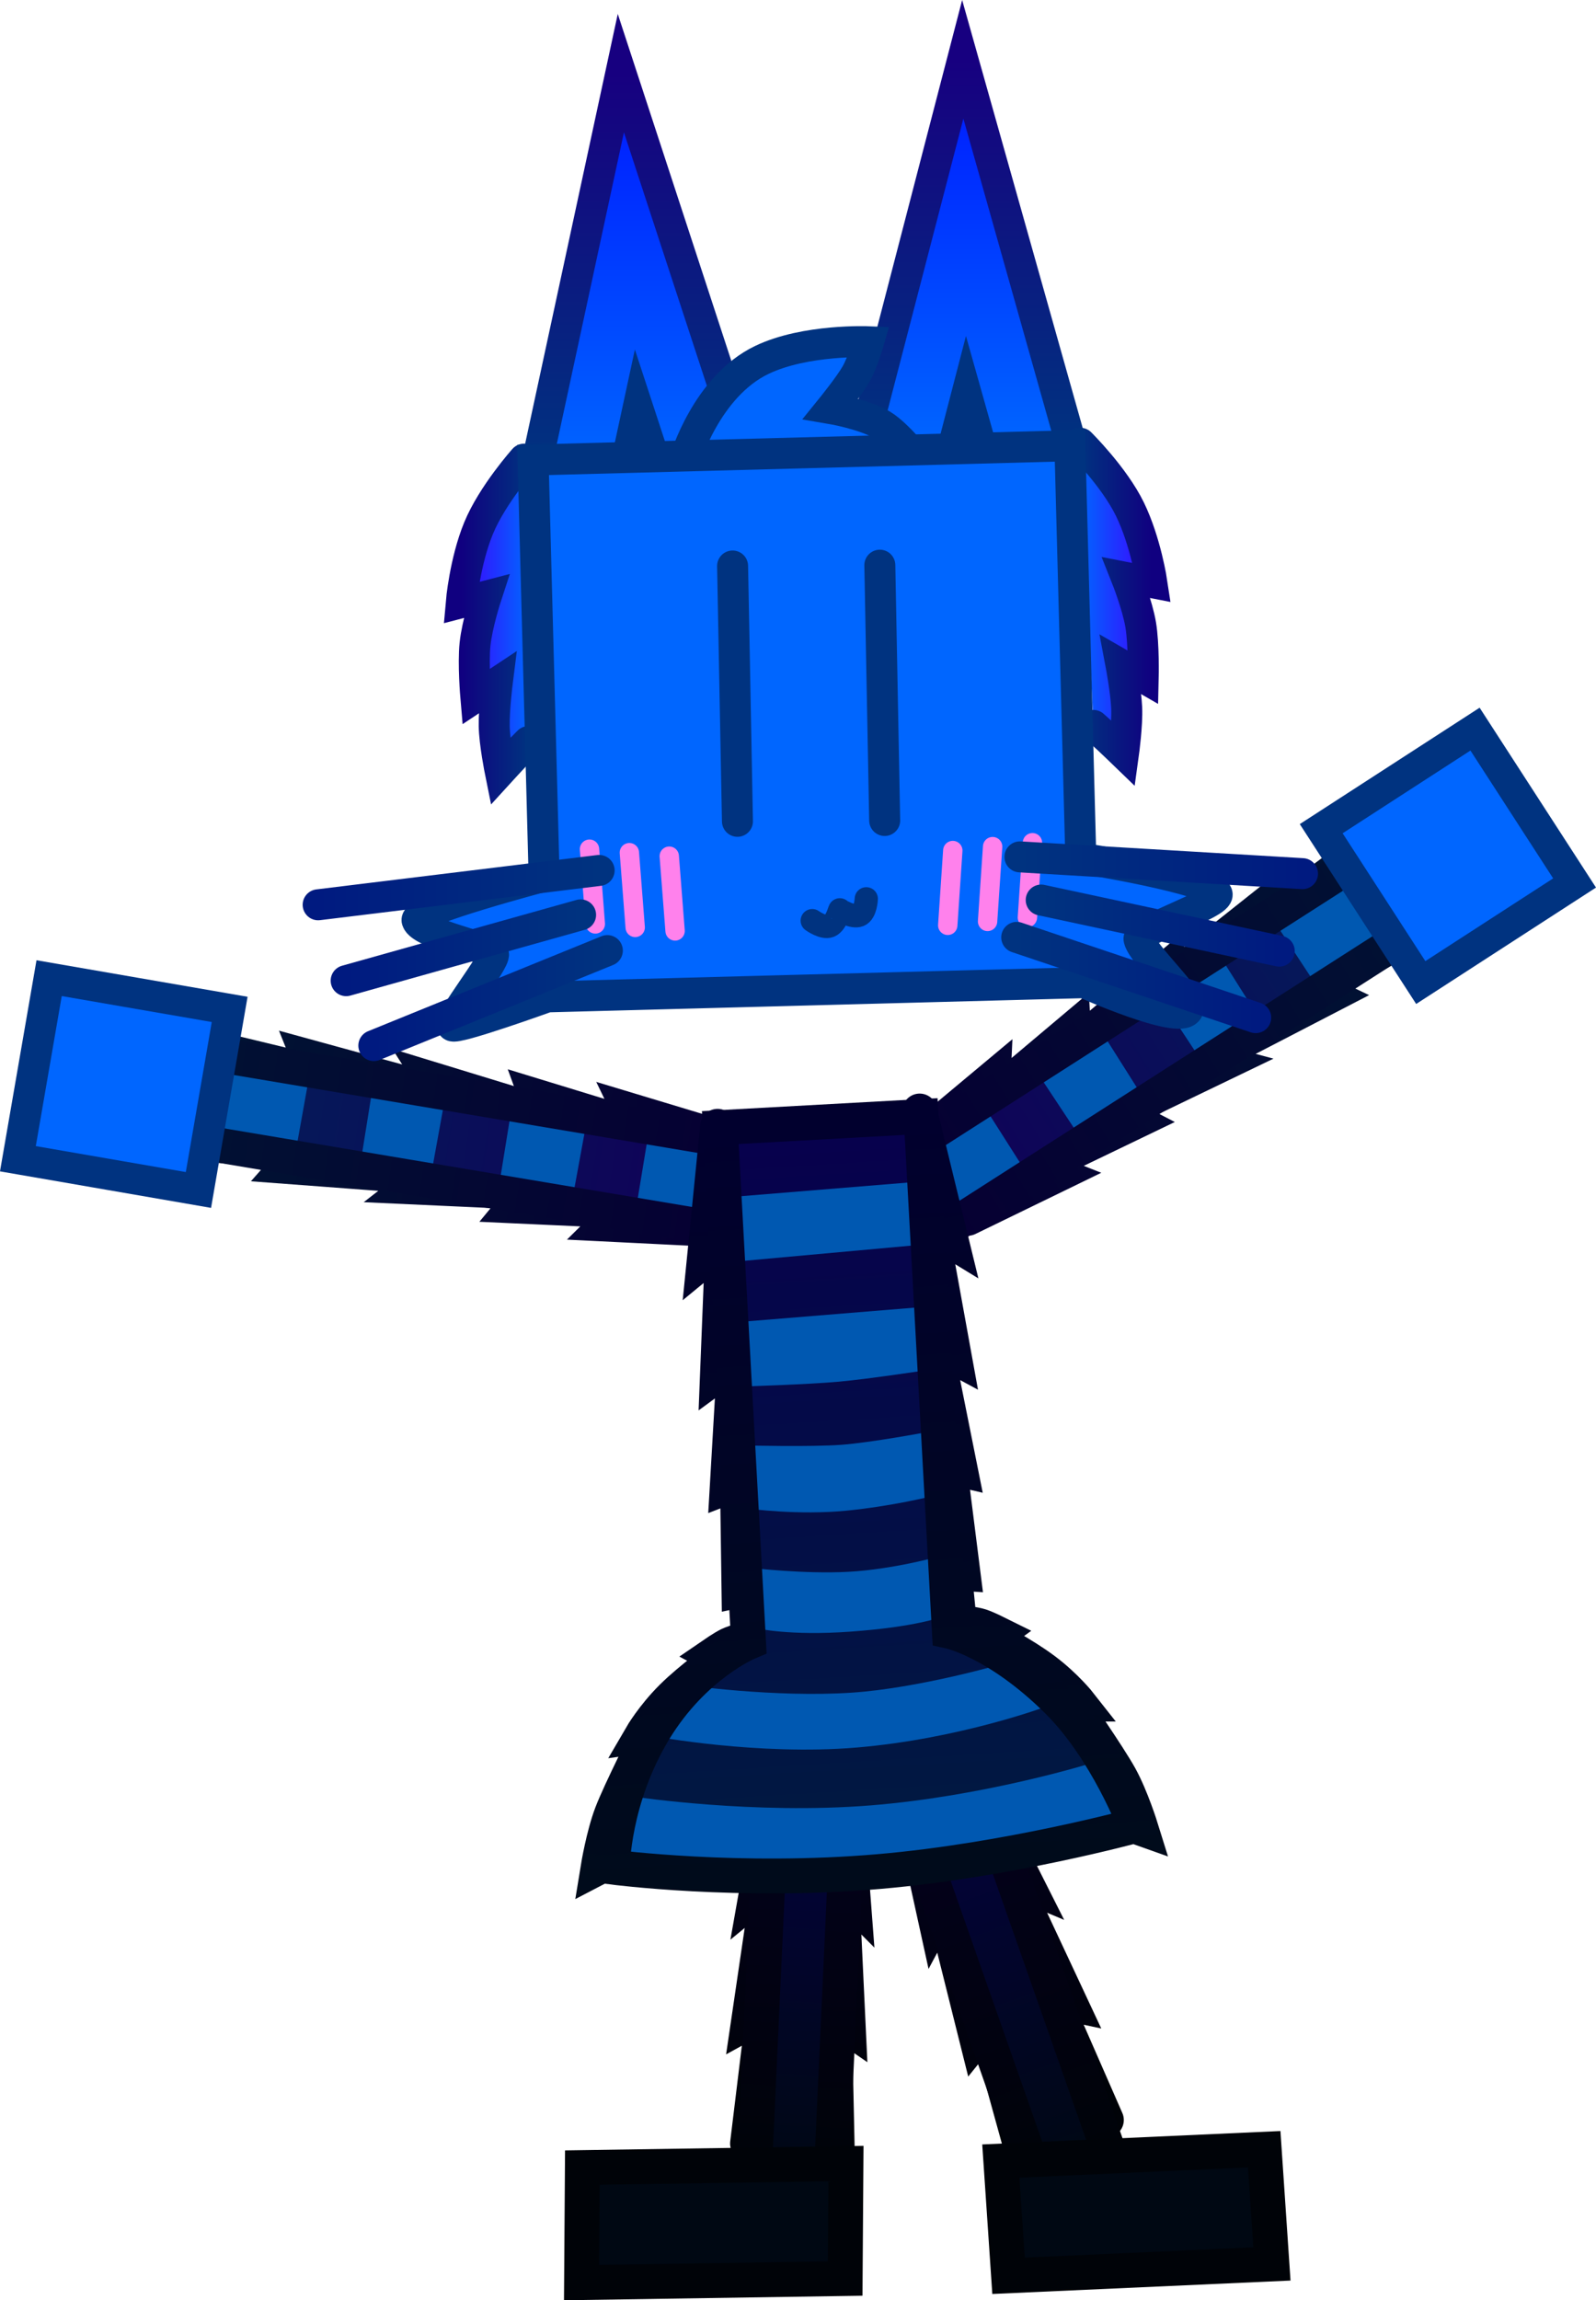 <svg version="1.1" xmlns="http://www.w3.org/2000/svg" xmlns:xlink="http://www.w3.org/1999/xlink" width="103.022" height="148.451" viewBox="0,0,103.022,148.451"><defs><linearGradient x1="242.409" y1="210.072" x2="253.976" y2="242.651" gradientUnits="userSpaceOnUse" id="color-1"><stop offset="0" stop-color="#050027"/><stop offset="1" stop-color="#000308"/></linearGradient><linearGradient x1="248.545" y1="207.84" x2="260.112" y2="240.419" gradientUnits="userSpaceOnUse" id="color-2"><stop offset="0" stop-color="#050027"/><stop offset="1" stop-color="#000308"/></linearGradient><linearGradient x1="245.436" y1="209.003" x2="258.061" y2="244.56" gradientUnits="userSpaceOnUse" id="color-3"><stop offset="0" stop-color="#050052"/><stop offset="1" stop-color="#000813"/></linearGradient><linearGradient x1="245.436" y1="209.003" x2="258.061" y2="244.56" gradientUnits="userSpaceOnUse" id="color-4"><stop offset="0" stop-color="#050027"/><stop offset="1" stop-color="#000308"/></linearGradient><linearGradient x1="244.761" y1="207.841" x2="243.046" y2="242.37" gradientUnits="userSpaceOnUse" id="color-5"><stop offset="0" stop-color="#050027"/><stop offset="1" stop-color="#000308"/></linearGradient><linearGradient x1="238.243" y1="207.467" x2="236.528" y2="241.996" gradientUnits="userSpaceOnUse" id="color-6"><stop offset="0" stop-color="#050027"/><stop offset="1" stop-color="#000308"/></linearGradient><linearGradient x1="241.554" y1="207.686" x2="239.683" y2="245.373" gradientUnits="userSpaceOnUse" id="color-7"><stop offset="0" stop-color="#050052"/><stop offset="1" stop-color="#000813"/></linearGradient><linearGradient x1="241.554" y1="207.686" x2="239.683" y2="245.373" gradientUnits="userSpaceOnUse" id="color-8"><stop offset="0" stop-color="#050027"/><stop offset="1" stop-color="#000308"/></linearGradient><linearGradient x1="234.23" y1="184.434" x2="200.165" y2="178.543" gradientUnits="userSpaceOnUse" id="color-9"><stop offset="0" stop-color="#060033"/><stop offset="1" stop-color="#001433"/></linearGradient><linearGradient x1="235.6" y1="177.277" x2="201.534" y2="171.386" gradientUnits="userSpaceOnUse" id="color-10"><stop offset="0" stop-color="#060033"/><stop offset="1" stop-color="#001433"/></linearGradient><linearGradient x1="235.824" y1="180.594" x2="194.627" y2="174.437" gradientUnits="userSpaceOnUse" id="color-11"><stop offset="0" stop-color="#110058"/><stop offset="1" stop-color="#00235a"/></linearGradient><linearGradient x1="235.824" y1="180.594" x2="194.627" y2="174.437" gradientUnits="userSpaceOnUse" id="color-12"><stop offset="0" stop-color="#060033"/><stop offset="1" stop-color="#001433"/></linearGradient><linearGradient x1="251.384" y1="183.663" x2="280.408" y2="164.881" gradientUnits="userSpaceOnUse" id="color-13"><stop offset="0" stop-color="#060033"/><stop offset="1" stop-color="#001433"/></linearGradient><linearGradient x1="247.316" y1="177.617" x2="276.341" y2="158.835" gradientUnits="userSpaceOnUse" id="color-14"><stop offset="0" stop-color="#060033"/><stop offset="1" stop-color="#001433"/></linearGradient><linearGradient x1="248.412" y1="180.756" x2="283.892" y2="158.932" gradientUnits="userSpaceOnUse" id="color-15"><stop offset="0" stop-color="#110058"/><stop offset="1" stop-color="#00235a"/></linearGradient><linearGradient x1="248.412" y1="180.756" x2="283.892" y2="158.932" gradientUnits="userSpaceOnUse" id="color-16"><stop offset="0" stop-color="#060033"/><stop offset="1" stop-color="#001433"/></linearGradient><linearGradient x1="251.115" y1="108.256" x2="251.115" y2="133.395" gradientUnits="userSpaceOnUse" id="color-17"><stop offset="0" stop-color="#0017ff"/><stop offset="1" stop-color="#0066ff"/></linearGradient><linearGradient x1="251.115" y1="108.256" x2="251.115" y2="133.395" gradientUnits="userSpaceOnUse" id="color-18"><stop offset="0" stop-color="#170080"/><stop offset="1" stop-color="#003380"/></linearGradient><linearGradient x1="229.859" y1="109.148" x2="229.859" y2="134.68" gradientUnits="userSpaceOnUse" id="color-19"><stop offset="0" stop-color="#0017ff"/><stop offset="1" stop-color="#0066ff"/></linearGradient><linearGradient x1="229.859" y1="109.148" x2="229.859" y2="134.68" gradientUnits="userSpaceOnUse" id="color-20"><stop offset="0" stop-color="#170080"/><stop offset="1" stop-color="#003380"/></linearGradient><linearGradient x1="258.334" y1="143.043" x2="262.958" y2="143.043" gradientUnits="userSpaceOnUse" id="color-21"><stop offset="0" stop-color="#0066ff"/><stop offset="1" stop-color="#3f00ff"/></linearGradient><linearGradient x1="258.334" y1="143.043" x2="262.958" y2="143.043" gradientUnits="userSpaceOnUse" id="color-22"><stop offset="0" stop-color="#003380"/><stop offset="1" stop-color="#100080"/></linearGradient><linearGradient x1="218.377" y1="144.137" x2="222.721" y2="144.137" gradientUnits="userSpaceOnUse" id="color-23"><stop offset="0" stop-color="#3f00ff"/><stop offset="1" stop-color="#0066ff"/></linearGradient><linearGradient x1="218.377" y1="144.137" x2="222.721" y2="144.137" gradientUnits="userSpaceOnUse" id="color-24"><stop offset="0" stop-color="#100080"/><stop offset="1" stop-color="#003380"/></linearGradient><linearGradient x1="212.734" y1="168.841" x2="227.807" y2="168.841" gradientUnits="userSpaceOnUse" id="color-25"><stop offset="0" stop-color="#001a80"/><stop offset="1" stop-color="#003380"/></linearGradient><linearGradient x1="210.948" y1="165.594" x2="226.08" y2="165.594" gradientUnits="userSpaceOnUse" id="color-26"><stop offset="0" stop-color="#001a80"/><stop offset="1" stop-color="#003380"/></linearGradient><linearGradient x1="209.14" y1="161.712" x2="227.277" y2="161.712" gradientUnits="userSpaceOnUse" id="color-27"><stop offset="0" stop-color="#001a80"/><stop offset="1" stop-color="#003380"/></linearGradient><linearGradient x1="254.233" y1="167.513" x2="269.658" y2="167.513" gradientUnits="userSpaceOnUse" id="color-28"><stop offset="0" stop-color="#003380"/><stop offset="1" stop-color="#001a80"/></linearGradient><linearGradient x1="255.813" y1="164.162" x2="271.179" y2="164.162" gradientUnits="userSpaceOnUse" id="color-29"><stop offset="0" stop-color="#003380"/><stop offset="1" stop-color="#001a80"/></linearGradient><linearGradient x1="254.439" y1="160.269" x2="272.679" y2="160.269" gradientUnits="userSpaceOnUse" id="color-30"><stop offset="0" stop-color="#003380"/><stop offset="1" stop-color="#001a80"/></linearGradient><linearGradient x1="252.229" y1="175.933" x2="259.014" y2="224.228" gradientUnits="userSpaceOnUse" id="color-31"><stop offset="0" stop-color="#01002e"/><stop offset="1" stop-color="#000b1b"/></linearGradient><linearGradient x1="230.675" y1="177.515" x2="230.675" y2="226.284" gradientUnits="userSpaceOnUse" id="color-32"><stop offset="0" stop-color="#01002e"/><stop offset="1" stop-color="#000b1b"/></linearGradient><linearGradient x1="241.893" y1="176.811" x2="244.875" y2="224.504" gradientUnits="userSpaceOnUse" id="color-33"><stop offset="0" stop-color="#07004d"/><stop offset="1" stop-color="#001a41"/></linearGradient><linearGradient x1="241.825" y1="176.776" x2="244.857" y2="225.262" gradientUnits="userSpaceOnUse" id="color-34"><stop offset="0" stop-color="#01002e"/><stop offset="1" stop-color="#000b1b"/></linearGradient></defs><g transform="translate(-188.603,-104.428)"><g data-paper-data="{&quot;isPaintingLayer&quot;:true}" fill-rule="nonzero" stroke-linejoin="miter" stroke-miterlimit="10" stroke-dasharray="" stroke-dashoffset="0" style="mix-blend-mode: normal"><g><path d="M254.571,243.236l-2.243,-8.11l-0.684,0.849l-2.156,-8.633l-0.501,0.936l-1.587,-7.244l-0.751,0.873l-1.463,-6.681l-0.703,1.008l-1.41,-6.321" data-paper-data="{&quot;index&quot;:null}" fill="none" stroke="url(#color-1)" stroke-width="2.25" stroke-linecap="round"/><path d="M247.929,208.135l2.891,5.795l-1.181,-0.339l3.078,6.108l-1.134,-0.204l3.337,6.622l-0.979,-0.41l3.771,8.06l-1.066,-0.228l3.374,7.708" data-paper-data="{&quot;index&quot;:null}" fill="none" stroke="url(#color-2)" stroke-width="2.25" stroke-linecap="round"/><path d="M255.657,245.414l-12.469,-35.525l4.652,-1.739l12.469,35.525z" data-paper-data="{&quot;index&quot;:null}" fill="url(#color-3)" stroke="#003380" stroke-width="0" stroke-linecap="butt"/><path d="M255.657,245.414l-12.469,-35.525l4.652,-1.739l12.469,35.525z" data-paper-data="{&quot;index&quot;:null}" fill="none" stroke="url(#color-4)" stroke-width="2.25" stroke-linecap="butt"/><path d="M253.816,251.301l-0.499,-7.404l17.001,-0.765l0.499,7.404z" data-paper-data="{&quot;index&quot;:null}" fill="#000813" stroke="#003380" stroke-width="0" stroke-linecap="butt"/><path d="M253.705,251.3l-0.499,-7.404l17.001,-0.765l0.499,7.404z" data-paper-data="{&quot;index&quot;:null}" fill="none" stroke="#000308" stroke-width="2.25" stroke-linecap="butt"/></g><g><path d="M244.08,207.878l0.466,6.46l-0.963,-0.763l0.519,6.82l-0.97,-0.62l0.562,7.394l-0.749,-0.752l0.417,8.889l-0.899,-0.617l0.183,8.412" data-paper-data="{&quot;index&quot;:null}" fill="none" stroke="url(#color-5)" stroke-width="2.25" stroke-linecap="round"/><path d="M236.855,242.763l1.016,-8.353l-0.956,0.525l1.295,-8.804l-0.82,0.674l1.292,-7.302l-1.027,0.521l1.193,-6.735l-1.034,0.664l1.104,-6.382" data-paper-data="{&quot;index&quot;:null}" fill="none" stroke="url(#color-6)" stroke-width="2.25" stroke-linecap="round"/><path d="M237.275,245.17l1.732,-37.61l4.955,0.329l-1.732,37.61z" data-paper-data="{&quot;index&quot;:null}" fill="url(#color-7)" stroke="#003380" stroke-width="0" stroke-linecap="butt"/><path d="M237.275,245.17l1.732,-37.61l4.955,0.329l-1.732,37.61z" data-paper-data="{&quot;index&quot;:null}" fill="none" stroke="url(#color-8)" stroke-width="2.25" stroke-linecap="butt"/><path d="M226.031,251.744l0.052,-7.421l17.017,-0.26l-0.052,7.421z" data-paper-data="{&quot;index&quot;:null}" fill="#000813" stroke="#003380" stroke-width="0" stroke-linecap="butt"/><path d="M226.142,251.737l0.052,-7.421l17.017,-0.26l-0.052,7.421z" data-paper-data="{&quot;index&quot;:null}" fill="none" stroke="#000308" stroke-width="2.25" stroke-linecap="butt"/></g><g><path d="M234.276,183.753l-6.468,-0.321l0.874,-0.864l-6.833,-0.312l0.733,-0.888l-7.408,-0.339l0.838,-0.653l-8.874,-0.665l0.721,-0.818l-7.616,-0.81" data-paper-data="{&quot;index&quot;:null}" fill="none" stroke="url(#color-9)" stroke-width="2.25" stroke-linecap="round"/><path d="M201.455,171.844l7.446,1.795l-0.405,-1.012l8.582,2.354l-0.57,-0.896l7.091,2.169l-0.393,-1.083l6.54,2.001l-0.533,-1.107l6.201,1.87" fill="none" stroke="url(#color-10)" stroke-width="2.25" stroke-linecap="round"/><path d="M194.257,176.909l0.952,-5.67l40.984,6.883l-0.952,5.67z" data-paper-data="{&quot;index&quot;:null}" fill="url(#color-11)" stroke="#003380" stroke-width="0" stroke-linecap="butt"/><path d="M235.793,178.853l-0.558,4.057l-5.558,-0.581l0.744,-4.512z" fill="#0058b1" stroke="none" stroke-width="0" stroke-linecap="round"/><path d="M226.372,177.348l-0.74,4.03l-4.778,-0.659l0.699,-4.323z" fill="#0058b1" stroke="none" stroke-width="0" stroke-linecap="round"/><path d="M208.542,174.001l-0.759,4.222l-5.923,-0.83l1.047,-4.466z" fill="#0058b1" stroke="none" stroke-width="0" stroke-linecap="round"/><path d="M217.292,175.503l-0.749,4.126l-4.635,-0.345l0.754,-4.705z" fill="#0058b1" stroke="none" stroke-width="0" stroke-linecap="round"/><path d="M194.257,176.909l0.952,-5.67l40.984,6.883l-0.952,5.67z" data-paper-data="{&quot;index&quot;:null}" fill="none" stroke="url(#color-12)" stroke-width="2.25" stroke-linecap="butt"/><path d="M189.647,179.232l2.016,-11.654l11.654,2.016l-2.016,11.654z" data-paper-data="{&quot;index&quot;:null}" fill="#0066ff" stroke="#003380" stroke-width="0" stroke-linecap="butt"/><path d="M189.758,179.209l2.016,-11.654l11.654,2.016l-2.016,11.654z" data-paper-data="{&quot;index&quot;:null}" fill="none" stroke="#003380" stroke-width="2" stroke-linecap="butt"/></g><g data-paper-data="{&quot;index&quot;:null}"><path d="M280.156,164.491l-6.688,3.732l0.984,0.469l-7.902,4.092l1.027,0.272l-6.681,3.217l1.023,0.529l-6.163,2.967l1.143,0.452l-5.824,2.833" data-paper-data="{&quot;index&quot;:null}" fill="none" stroke="url(#color-13)" stroke-width="2.25" stroke-linecap="round"/><path d="M247.745,178.148l4.97,-4.152l-0.056,1.228l5.231,-4.406l0.064,1.15l5.672,-4.777l-0.173,1.048l6.97,-5.532l0.025,1.09l6.145,-4.572" fill="none" stroke="url(#color-14)" stroke-width="2.25" stroke-linecap="round"/><path d="M250.202,183.469l-3.1,-4.842l34.999,-22.409l3.1,4.842z" data-paper-data="{&quot;index&quot;:null}" fill="url(#color-15)" stroke="#003380" stroke-width="0" stroke-linecap="butt"/><path d="M252.294,176.082l2.454,3.858l-4.885,2.715l-2.105,-3.513z" fill="#0058b1" stroke="none" stroke-width="0" stroke-linecap="round"/><path d="M259.891,171.296l2.339,3.702l-4.136,2.48l-2.262,-3.416z" fill="#0058b1" stroke="none" stroke-width="0" stroke-linecap="round"/><path d="M275.683,160.79l2.715,3.698l-5.123,3.087l-2.354,-3.586z" fill="#0058b1" stroke="none" stroke-width="0" stroke-linecap="round"/><path d="M267.358,166.137l2.54,4.032l-4.128,2.136l-2.308,-3.501z" fill="#0058b1" stroke="none" stroke-width="0" stroke-linecap="round"/><path d="M250.202,183.469l-3.1,-4.842l34.999,-22.409l3.1,4.842z" data-paper-data="{&quot;index&quot;:null}" fill="none" stroke="url(#color-16)" stroke-width="2.25" stroke-linecap="butt"/><path d="M280.425,167.815l-6.426,-9.929l9.929,-6.426l6.426,9.929z" data-paper-data="{&quot;index&quot;:null}" fill="#0066ff" stroke="#003380" stroke-width="0" stroke-linecap="butt"/><path d="M280.313,167.838l-6.426,-9.929l9.929,-6.426l6.426,9.929z" data-paper-data="{&quot;index&quot;:null}" fill="none" stroke="#003380" stroke-width="2" stroke-linecap="butt"/></g><path d="M244.398,132.717l6.351,-24.461l7.083,25.139" data-paper-data="{&quot;index&quot;:null}" fill="url(#color-17)" stroke="url(#color-18)" stroke-width="2" stroke-linecap="round"/><path d="M223.176,134.68l5.503,-25.531l7.863,24.018" fill="url(#color-19)" stroke="url(#color-20)" stroke-width="2" stroke-linecap="round"/><path d="M229.096,133.995l0.688,-3.191l0.983,3.002" fill="#0066ff" stroke="#003380" stroke-width="2" stroke-linecap="round"/><path d="M258.334,133.034c0,0 2.181,2.153 3.207,4.26c1.025,2.106 1.417,4.731 1.417,4.731l-1.641,-0.32c0,0 0.704,1.769 0.918,3.045c0.214,1.276 0.163,3.398 0.163,3.398l-1.438,-0.829c0,0 0.319,1.685 0.37,2.784c0.051,1.099 -0.205,2.951 -0.205,2.951c0,0 -0.66,-0.638 -0.975,-0.931c-0.332,-0.309 -0.97,-0.879 -0.97,-0.879" data-paper-data="{&quot;index&quot;:null}" fill="url(#color-21)" stroke="url(#color-22)" stroke-width="2" stroke-linecap="round"/><path d="M222.721,152.286c0,0 -0.601,0.608 -0.914,0.938c-0.296,0.312 -0.915,0.99 -0.915,0.99c0,0 -0.37,-1.833 -0.388,-2.932c-0.018,-1.1 0.196,-2.802 0.196,-2.802l-1.384,0.917c0,0 -0.183,-2.115 -0.049,-3.402c0.134,-1.287 0.726,-3.096 0.726,-3.096l-1.617,0.422c0,0 0.227,-2.644 1.12,-4.81c0.892,-2.166 2.935,-4.451 2.935,-4.451" data-paper-data="{&quot;index&quot;:null}" fill="url(#color-23)" stroke="url(#color-24)" stroke-width="2" stroke-linecap="round"/><path d="M232.815,134.097c0,0 1.385,-4.722 4.96,-6.439c2.814,-1.352 6.898,-1.175 6.898,-1.175c0,0 -0.377,1.316 -0.803,2.072c-0.426,0.755 -1.63,2.241 -1.63,2.241c0,0 2.144,0.364 3.307,1.06c1.163,0.696 2.904,3.028 2.904,3.028c0,0 -2.429,-0.255 -3.777,-0.25c-1.175,0.004 -4.153,0.319 -4.153,0.319" data-paper-data="{&quot;index&quot;:null}" fill="#0066ff" stroke="#003380" stroke-width="2" stroke-linecap="round"/><path d="M223.932,168.763c0,0 -5.918,2.136 -6.134,1.865c-0.288,-0.361 2.799,-4.163 2.66,-4.64c-0.112,-0.384 -4.669,-1.278 -4.934,-2.161c-0.191,-0.637 8.201,-2.846 8.201,-2.846l-0.711,-26.868l34.651,-0.917l0.705,26.608c0,0 8.355,1.337 8.792,2.314c0.265,0.594 -5.173,2.356 -5.036,2.919c0.255,1.045 3.539,3.946 3.147,4.584c-0.582,0.947 -6.69,-1.775 -6.69,-1.775z" data-paper-data="{&quot;index&quot;:null}" fill="#0066ff" stroke="#003380" stroke-width="2" stroke-linecap="butt"/><path d="M235.892,140.956l0.313,16.476" fill="#0066ff" stroke="#003380" stroke-width="2" stroke-linecap="round"/><path d="M245.709,157.379l-0.313,-16.476" fill="#0066ff" stroke="#003380" stroke-width="2" stroke-linecap="round"/><path d="M250.201,132.995l0.794,-3.058l0.885,3.142" data-paper-data="{&quot;index&quot;:null}" fill="#0066ff" stroke="#003380" stroke-width="2" stroke-linecap="round"/><path d="M250.106,159.318l-0.326,4.828" fill="none" stroke="#ff81ec" stroke-width="1.25" stroke-linecap="round"/><path d="M254.922,163.642l0.326,-4.828" fill="none" stroke="#ff81ec" stroke-width="1.25" stroke-linecap="round"/><path d="M252.677,159.066l-0.326,4.828" fill="none" stroke="#ff81ec" stroke-width="1.25" stroke-linecap="round"/><path d="M231.804,159.683l0.376,4.824" data-paper-data="{&quot;index&quot;:null}" fill="none" stroke="#ff81ec" stroke-width="1.25" stroke-linecap="round"/><path d="M227.031,164.055l-0.376,-4.824" data-paper-data="{&quot;index&quot;:null}" fill="none" stroke="#ff81ec" stroke-width="1.25" stroke-linecap="round"/><path d="M229.605,164.281l-0.376,-4.824" data-paper-data="{&quot;index&quot;:null}" fill="none" stroke="#ff81ec" stroke-width="1.25" stroke-linecap="round"/><path d="M227.807,165.776l-15.073,6.131" data-paper-data="{&quot;index&quot;:null}" fill="#0066ff" stroke="url(#color-25)" stroke-width="2" stroke-linecap="round"/><path d="M210.948,167.717l15.132,-4.246" data-paper-data="{&quot;index&quot;:null}" fill="#0066ff" stroke="url(#color-26)" stroke-width="2" stroke-linecap="round"/><path d="M227.277,160.603l-18.137,2.217" data-paper-data="{&quot;index&quot;:null}" fill="#0066ff" stroke="url(#color-27)" stroke-width="2" stroke-linecap="round"/><path d="M254.233,164.923l15.425,5.18" fill="#0066ff" stroke="url(#color-28)" stroke-width="2" stroke-linecap="round"/><path d="M255.813,162.515l15.367,3.295" fill="#0066ff" stroke="url(#color-29)" stroke-width="2" stroke-linecap="round"/><path d="M272.679,160.81l-18.24,-1.082" fill="#0066ff" stroke="url(#color-30)" stroke-width="2" stroke-linecap="round"/><path d="M244.522,162.434c0,0 -0.036,0.894 -0.459,1.06c-0.423,0.166 -1.196,-0.297 -1.249,-0.35c-0.019,-0.019 -0.232,0.876 -0.655,1.042c-0.423,0.166 -1.126,-0.343 -1.126,-0.343" fill="none" stroke="#003380" stroke-width="1.5" stroke-linecap="round"/><g><path d="M261.495,222.155l0.763,0.271c0,0 -0.622,-2.004 -1.354,-3.331c-0.743,-1.346 -3.071,-4.69 -3.071,-4.69l0.482,-0c0,0 -0.902,-1.15 -2.299,-2.198c-1.397,-1.048 -3.386,-2.068 -3.386,-2.068l0.385,-0.282c0,0 -0.733,-0.365 -1.117,-0.49c-0.423,-0.138 -1.371,-0.227 -1.371,-0.227l-0.317,-3.204l0.556,0.037l-0.866,-6.864l0.691,0.162l-1.581,-7.898l1.199,0.645l-1.498,-8.267l1.309,0.8l-2.053,-8.422" data-paper-data="{&quot;index&quot;:null}" fill="none" stroke="url(#color-31)" stroke-width="2.25" stroke-linecap="round"/><path d="M234.924,177.115l-0.862,8.626l1.185,-0.974l-0.333,8.395l1.097,-0.805l-0.467,8.041l0.662,-0.256l0.097,6.918l0.545,-0.114l0.131,3.217c0,0 -0.926,0.22 -1.326,0.416c-0.363,0.177 -1.038,0.641 -1.038,0.641l0.421,0.226c0,0 -1.828,1.287 -3.065,2.519c-1.237,1.232 -1.971,2.496 -1.971,2.496l0.477,-0.067c0,0 -1.841,3.635 -2.389,5.072c-0.541,1.417 -0.878,3.487 -0.878,3.487l0.718,-0.374" fill="none" stroke="url(#color-32)" stroke-width="2.25" stroke-linecap="round"/><path d="M237.04,210.446l-1.824,-33.218l12.961,-0.712l1.824,33.218c0,0 4.752,2.492 6.619,4.544c1.93,2.121 4.778,7.981 4.778,7.981c0,0 -10.513,2.049 -15.924,2.625c-5.683,0.605 -17.24,-0.03 -17.24,-0.03c0,0 1.238,-6.407 2.924,-8.895c1.413,-2.085 5.883,-5.513 5.883,-5.513z" data-paper-data="{&quot;index&quot;:null}" fill="url(#color-33)" stroke="#003380" stroke-width="0" stroke-linecap="butt"/><path d="M235.542,181.7l12.229,-1l0.16,4.07l-11.911,1.083z" fill="#0058b1" stroke="none" stroke-width="0" stroke-linecap="round"/><path d="M237.112,205.619c0,0 3.42,0.404 6.274,0.247c2.838,-0.155 5.788,-0.978 5.788,-0.978l0.16,3.905c0,0 -1.591,0.628 -5.827,0.935c-3.922,0.285 -6.017,-0.207 -6.017,-0.207z" fill="#0058b1" stroke="none" stroke-width="0" stroke-linecap="round"/><path d="M236.804,197.715c0,0 4.145,0.101 6.115,-0.045c1.891,-0.14 5.477,-0.811 5.477,-0.811l0.303,4.141c0,0 -2.468,0.625 -5.461,0.922c-3.077,0.305 -6.268,-0.123 -6.268,-0.123z" fill="#0058b1" stroke="none" stroke-width="0" stroke-linecap="round"/><path d="M236.259,189.749l12.229,-1l0.16,4.07c0,0 -3.916,0.598 -5.873,0.776c-2.012,0.183 -6.038,0.306 -6.038,0.306z" fill="#0058b1" stroke="none" stroke-width="0" stroke-linecap="round"/><path d="M232.841,213.174c0,0 5.758,0.825 10.738,0.493c4.422,-0.294 9.93,-1.91 9.93,-1.91l2.642,2.8c0,0 -5.587,2.088 -12.244,2.65c-6.36,0.537 -13.092,-0.727 -13.092,-0.727z" fill="#0058b1" stroke="none" stroke-width="0" stroke-linecap="round"/><path d="M229.618,220.393c0,0 7.665,1.151 15.159,0.551c7.494,-0.6 14.32,-2.741 14.32,-2.741l2.277,3.269c0,0 -7.248,2.192 -16.239,2.9c-8.589,0.676 -16.525,-0.401 -16.525,-0.401z" fill="#0058b1" stroke="none" stroke-width="0" stroke-linecap="round"/><path d="M235.099,177.197l12.961,-0.712l1.824,33.218c0,0 3.106,0.663 6.977,4.498c3.19,3.161 5.027,8.046 5.027,8.046c0,0 -8.18,2.238 -16.509,2.961c-9.06,0.787 -17.244,-0.282 -17.244,-0.282c0,0 0.016,-4.41 2.706,-8.839c2.555,-4.205 6.082,-5.673 6.082,-5.673z" data-paper-data="{&quot;index&quot;:null}" fill="none" stroke="url(#color-34)" stroke-width="2.25" stroke-linecap="butt"/></g></g></g></svg><!--rotationCenter:51.39741667285733:75.5715783196211-->